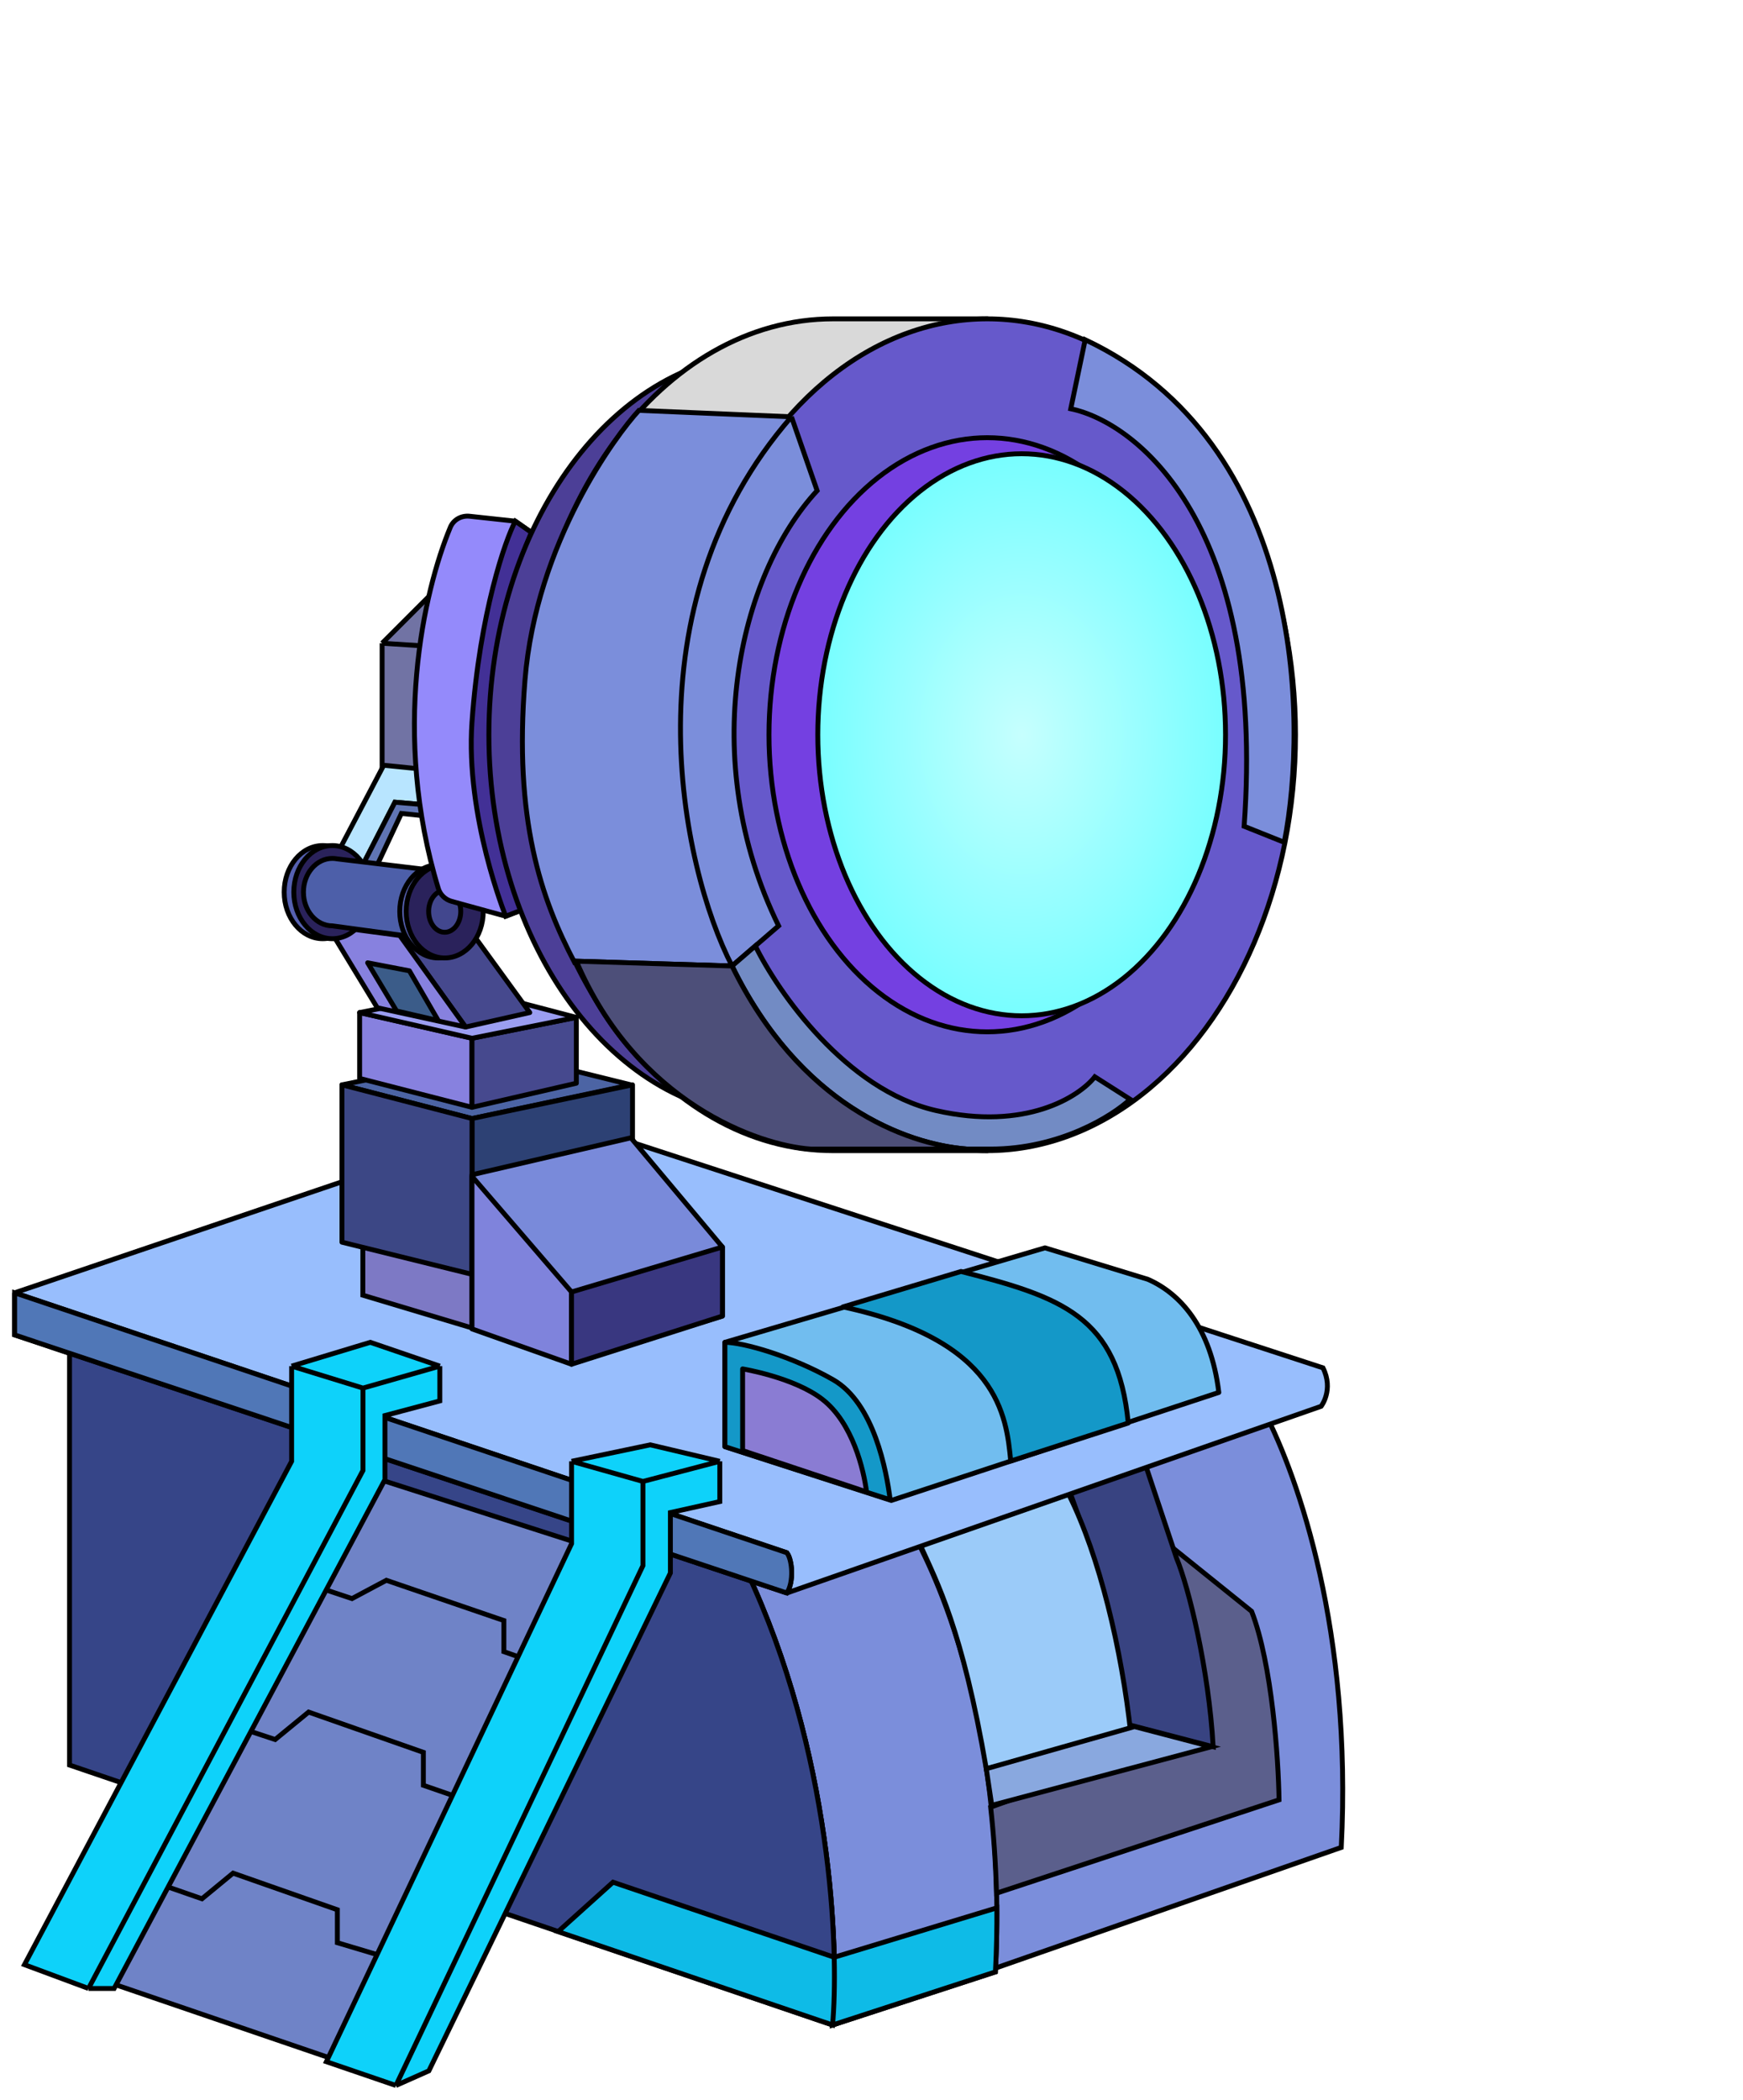<svg width="357" height="430" viewBox="0 0 357 430" fill="none" xmlns="http://www.w3.org/2000/svg">
<path d="M274.716 378.258C276.965 334.034 265.971 302.677 258.975 289.06L152.912 321.666C170.302 358.545 171.901 398.996 170.527 414.612L274.716 378.258Z" fill="#7B8EDB" stroke="black"/>
<path d="M203.883 403.743C206.131 359.519 195.138 329.662 188.142 316.045L152.912 321.666C170.302 358.545 171.901 398.996 170.527 414.612L203.883 403.743Z" stroke="black"/>
<path d="M261.973 368.514L204.101 387.628C203.935 381.435 203.516 375.558 202.905 370.013L247.732 353.898C246.832 338.007 241.61 322.041 239.112 316.045L256.352 329.912C260.549 340.705 261.849 360.144 261.973 368.514Z" fill="#5B5F8C" stroke="black"/>
<path d="M248.481 357.645C247.582 341.754 243.484 325.039 240.986 319.043L234.615 299.929L218.874 304.801C223.971 318.593 229.368 335.908 231.242 353.148L248.481 357.645Z" fill="#384381" stroke="black"/>
<path d="M202.009 362.143C197.136 333.659 191.89 323.915 188.517 316.419L218.874 305.926C225.245 318.668 229.743 337.782 231.617 355.022L202.009 362.143Z" fill="#9BCBF9" stroke="black"/>
<path d="M14.243 361.393V274.444L152.912 321.666C170.302 358.545 171.901 398.996 170.527 414.612L14.243 361.393Z" fill="#364588" stroke="black"/>
<path d="M248.107 357.645L203.133 369.638L202.009 362.143L232.366 353.523L248.107 357.645Z" fill="#89A8DF" stroke="black"/>
<path d="M203.882 403.743L170.527 414.612L114.31 395.498L125.553 385.379L170.86 400.745L204.176 390.626C204.203 394.861 204.112 399.235 203.882 403.743Z" fill="#0EBBE7"/>
<path d="M170.527 414.612L203.882 403.743C204.112 399.235 204.203 394.861 204.176 390.626L170.86 400.745M170.527 414.612C170.834 411.123 170.993 406.396 170.86 400.745M170.527 414.612L114.31 395.498L125.553 385.379L170.86 400.745" stroke="black"/>
<path d="M3 264.7L111.312 227.971L270.968 280.066C273.217 284.563 270.594 287.936 270.594 287.936L161.158 326.164L3 273.32V264.7Z" fill="#98BEFD"/>
<path d="M3 264.7L111.312 227.971L270.968 280.066C273.217 284.563 270.593 287.936 270.593 287.936L161.157 326.164M3 264.7V273.32L161.157 326.164M3 264.7L161.157 317.918C162.282 319.293 162.657 323.915 161.157 326.164" stroke="black"/>
<path d="M3 273.32L161.157 326.164C162.657 323.915 162.282 319.293 161.157 317.918L3 264.7V273.32Z" fill="#5077B7" stroke="black"/>
<path d="M67.599 421.378L22.625 406.012L32.745 385.774L49.574 353.918L65.351 325.06L76.7 302.573L123.442 317.564L110.699 340.8L96.457 368.909L79.132 400.765L67.599 421.378Z" fill="#6F83C7"/>
<path d="M32.745 385.774L22.625 406.012L67.599 421.378L79.132 400.765M32.745 385.774L41.365 388.772L47.736 383.525L69.098 391.021V397.767L79.132 400.765M32.745 385.774L49.574 353.918M79.132 400.765L96.457 368.909M96.457 368.909L86.713 365.536V358.79L63.208 350.545L56.356 356.166L49.574 353.918M96.457 368.909L110.699 340.8M49.574 353.918L65.351 325.06M65.351 325.06L76.7 302.573L123.442 317.564L110.699 340.8M65.351 325.06L72.097 327.308L79.132 323.56L103.203 331.806V338.177L110.699 340.8" stroke="black"/>
<path d="M133.186 295.827L147.428 299.2V307.445L137.309 309.694V322.061L87.838 424.002L81.091 427L66.85 422.128L117.07 316.065V299.2L133.186 295.827Z" fill="#0ED2FA"/>
<path d="M147.428 299.2L133.186 295.827L117.07 299.2M147.428 299.2V307.445L137.309 309.694V322.061L87.838 424.002L81.091 427M147.428 299.2L131.687 303.322M81.091 427L66.85 422.128L117.07 316.065V299.2M81.091 427L131.687 320.562V303.322M117.07 299.2L131.687 303.322" stroke="black"/>
<path d="M75.844 274.839L90.086 279.711V286.832L78.843 289.83V302.948L23.375 407.137H18.128L5.011 402.264L59.729 299.2V279.711L75.844 274.839Z" fill="#0ED2FA"/>
<path d="M90.086 279.711L75.844 274.839L59.729 279.711M90.086 279.711V286.832L78.843 289.83V302.948L23.375 407.137H18.128M90.086 279.711L74.345 284.209M18.128 407.137L5.011 402.264L59.729 299.2V279.711M18.128 407.137L74.345 301.074V284.209M59.729 279.711L74.345 284.209" stroke="black"/>
<path d="M78.262 131.7V157.016L88.454 158.003V132.357L104.236 118.219H91.742L78.262 131.7Z" fill="#7173A4"/>
<path d="M78.262 131.7V157.016L88.454 158.003V132.357M78.262 131.7L91.742 118.219H104.236L88.454 132.357M78.262 131.7L88.454 132.357" stroke="black"/>
<path d="M78.59 156.688L68.398 176.086L74.316 177.072L80.892 164.25L88.454 164.907V157.674L78.59 156.688Z" fill="#B8E5FF" stroke="black"/>
<path d="M82.207 166.551L77.275 177.072H74.316L80.892 164.25L88.454 164.907V167.209L82.207 166.551Z" fill="#6075B4" stroke="black"/>
<path d="M74.316 265.188L97.331 272.092V260.256L74.316 254.009V265.188Z" fill="#7D79C5" stroke="black"/>
<path d="M102.592 215.541L129.224 222.117L96.674 229.021L70.042 222.117L102.592 215.541Z" fill="#4C64A4" stroke="black" stroke-linejoin="round"/>
<path d="M129.553 254.338L96.674 260.914V229.021L129.553 222.117V254.338Z" fill="#2D4174" stroke="black" stroke-linejoin="round"/>
<path d="M70.042 254.338L96.674 260.914V229.021L70.042 222.117V254.338Z" fill="#3C4785" stroke="black" stroke-linejoin="round"/>
<path d="M117.716 278.668L147.965 269.462V255.324L129.224 232.967L96.674 240.529V271.435L117.716 278.668Z" fill="#798ADA" stroke="black" stroke-linejoin="round"/>
<path d="M96.674 272.092L117.059 279.326V264.53L96.674 240.857V272.092Z" fill="#7F83DC" stroke="black" stroke-linejoin="round"/>
<path d="M117.059 279.326L147.965 269.462V255.324L117.059 264.53V279.326Z" fill="#393780" stroke="black" stroke-linejoin="round"/>
<path d="M73.659 220.801L96.674 226.719V212.582L73.659 207.321V220.801Z" fill="#8781DF" stroke="black" stroke-linejoin="round"/>
<path d="M118.045 221.788L96.674 226.72V212.582L118.045 208.307V221.788Z" fill="#46498E" stroke="black" stroke-linejoin="round"/>
<path d="M96.674 202.718L73.659 207.321L96.674 212.582L118.045 208.307L96.674 202.718Z" fill="#9B9EF1" stroke="black" stroke-linejoin="round"/>
<path d="M95.359 189.238L81.878 191.539L95.359 210.28L108.51 207.321L95.359 189.238Z" fill="#46498E" stroke="black" stroke-linejoin="round"/>
<path d="M67.083 189.567L81.878 191.539L95.359 210.28L77.275 206.335L67.083 189.567Z" fill="#8781DF" stroke="black" stroke-linejoin="round"/>
<path d="M75.303 197.129L83.851 198.773L89.769 208.965L81.221 206.992L75.303 197.129Z" fill="#3B5C89" stroke="black" stroke-linejoin="round"/>
<ellipse cx="7.891" cy="9.535" rx="7.891" ry="9.535" transform="matrix(-1 0 0 1 73.987 173.127)" fill="#5661B1" stroke="black"/>
<ellipse cx="7.891" cy="9.535" rx="7.891" ry="9.535" transform="matrix(-1 0 0 1 75.96 173.127)" fill="#2A225B" stroke="black"/>
<path d="M68.069 189.566C64.801 189.566 62.151 186.475 62.151 182.662C62.151 178.848 64.801 175.757 68.069 175.757C68.405 175.757 68.735 175.79 69.055 175.853L87.468 178.059V192.197L68.069 189.566Z" fill="#4D5FA9" stroke="black"/>
<ellipse cx="7.891" cy="9.535" rx="7.891" ry="9.535" transform="matrix(-1 0 0 1 97.66 177.072)" fill="#5661B1" stroke="black"/>
<ellipse cx="7.891" cy="9.535" rx="7.891" ry="9.535" transform="matrix(-1 0 0 1 98.975 177.072)" fill="#2A225B" stroke="black"/>
<ellipse cx="3.288" cy="4.274" rx="3.288" ry="4.274" transform="matrix(-1 0 0 1 94.372 182.333)" fill="#42478E" stroke="black"/>
<path d="M105.551 106.712L108.839 109.013C97.003 137.947 101.277 171.483 107.853 185.95L103.578 187.594L92.503 184.548C91.207 184.191 90.17 183.204 89.778 181.918C80.145 150.26 86.768 121.061 92.235 107.959C92.885 106.401 94.505 105.517 96.184 105.699L105.551 106.712Z" fill="#948AFB" stroke="black"/>
<path d="M105.551 106.712L108.839 109.013C97.003 137.947 101.277 171.483 107.853 185.95L103.578 187.594C103.578 187.594 95.305 167.209 96.674 147.81C98.252 125.453 103.578 110.328 105.551 106.712Z" fill="#423096" stroke="black"/>
<path d="M100.133 150.441C100.133 172.044 106.604 191.582 117.043 205.708C127.481 219.834 141.862 228.521 157.701 228.521H185.933V72.36H157.701C141.862 72.36 127.481 81.047 117.043 95.173C106.604 109.299 100.133 128.837 100.133 150.441Z" fill="#4C3F97" stroke="black"/>
<path d="M170.651 235.597C135.787 235.597 107.524 197.471 107.524 150.441C107.524 103.41 135.787 65.284 170.651 65.284H201.886V235.597H170.651Z" fill="#D9D9D9" stroke="black"/>
<ellipse cx="63.127" cy="85.156" rx="63.127" ry="85.156" transform="matrix(-1 0 0 1 265.342 65.284)" fill="#6659CB" stroke="black"/>
<path d="M167.363 100.465L162.103 85.34L130.868 84.025C126.265 88.957 109.795 111.036 107.524 139.262C105.222 167.866 110.812 183.977 117.716 197.129L149.938 197.786L159.472 189.566C142.704 155.372 151.253 117.89 167.363 100.465Z" fill="#7B8EDB"/>
<path d="M162.103 85.34L167.363 100.465C151.253 117.89 142.704 155.372 159.472 189.566L149.938 197.786M162.103 85.34L130.868 84.025C126.265 88.957 109.795 111.036 107.524 139.262C105.222 167.866 110.812 183.977 117.716 197.129L149.938 197.786M162.103 85.34C128.237 124.137 139.416 177.401 149.938 197.786" stroke="black"/>
<path d="M149.938 197.786L118.045 196.8C130.408 225.733 155.198 234.501 166.048 235.268H198.072C199.874 235.404 201.49 235.391 202.873 235.268C217.076 235.268 227.86 228.473 231.477 225.076L224.244 220.473C221.065 224.528 210.106 231.586 191.694 227.377C173.282 223.169 159.363 203.156 154.705 193.676L149.938 197.786Z" fill="#728BC4"/>
<path d="M149.938 197.786L118.045 196.8C130.408 225.733 155.198 234.501 166.048 235.268C172.405 235.268 188.669 235.268 202.873 235.268M149.938 197.786L154.705 193.676C159.363 203.156 173.282 223.169 191.694 227.377C210.106 231.586 221.065 224.528 224.244 220.473L231.477 225.076C227.86 228.473 217.076 235.268 202.873 235.268M149.938 197.786C165.719 230.139 191.803 236.254 202.873 235.268" stroke="black"/>
<path d="M149.938 197.786L118.045 196.8C130.408 225.733 155.198 234.501 166.048 235.268H198.072C199.874 235.404 201.49 235.391 202.872 235.268H198.072C185.449 234.318 163.749 226.099 149.938 197.786Z" fill="#4D4F79" stroke="black"/>
<ellipse cx="44.715" cy="60.826" rx="44.715" ry="60.826" transform="matrix(-1 0 0 1 246.93 89.615)" fill="#7440E1" stroke="black"/>
<g filter="url(#filter0_d_31866_3251)">
<ellipse cx="41.756" cy="57.538" rx="41.756" ry="57.538" transform="matrix(-1 0 0 1 241.012 92.903)" fill="url(#paint0_radial_31866_3251)"/>
<ellipse cx="41.756" cy="57.538" rx="41.756" ry="57.538" transform="matrix(-1 0 0 1 241.012 92.903)" stroke="black"/>
</g>
<path d="M219.312 83.697L222.271 69.559C266.986 90.601 267.973 147.262 263.041 172.469L254.821 169.182C259.293 107.632 233.011 86.546 219.312 83.697Z" fill="#7B8EDB" stroke="black"/>
<path d="M182.552 307.215L249.638 285.103C248.014 271.615 241.566 264.764 235.118 261.943L214.034 255.495L148.475 274.839V296.201L182.552 307.215Z" fill="#71BDEF" stroke="black" stroke-linejoin="round"/>
<path d="M148.475 296.201L182.326 307.078C181.577 301.207 179.035 287.293 170.64 282.496C162.245 277.699 152.223 274.839 148.475 274.839V296.201Z" fill="#1498C8" stroke="black" stroke-linejoin="round"/>
<path d="M207.014 299.147L231.088 291.362C228.989 269.474 217.387 265.57 196.834 260.331L172.655 267.585C204.491 274.436 206.139 289.903 207.014 299.147Z" fill="#1498C8" stroke="black" stroke-linejoin="round"/>
<path d="M152.102 297.003L177.49 305.466C176.92 301.007 174.67 291.361 168.46 286.526C162.658 282.007 152.102 280.283 152.102 280.283V297.003Z" fill="#8A7CD3" stroke="black" stroke-linejoin="round"/>
<defs>
<filter id="filter0_d_31866_3251" x="147" y="72.403" width="124.512" height="156.076" filterUnits="userSpaceOnUse" color-interpolation-filters="sRGB">
<feFlood flood-opacity="0" result="BackgroundImageFix"/>
<feColorMatrix in="SourceAlpha" type="matrix" values="0 0 0 0 0 0 0 0 0 0 0 0 0 0 0 0 0 0 127 0" result="hardAlpha"/>
<feOffset dx="10"/>
<feGaussianBlur stdDeviation="10"/>
<feComposite in2="hardAlpha" operator="out"/>
<feColorMatrix type="matrix" values="0 0 0 0 0.471 0 0 0 0 0.996 0 0 0 0 1 0 0 0 1 0"/>
<feBlend mode="normal" in2="BackgroundImageFix" result="effect1_dropShadow_31866_3251"/>
<feBlend mode="normal" in="SourceGraphic" in2="effect1_dropShadow_31866_3251" result="shape"/>
</filter>
<radialGradient id="paint0_radial_31866_3251" cx="0" cy="0" r="1" gradientUnits="userSpaceOnUse" gradientTransform="translate(41.756 57.538) rotate(-90) scale(57.538 41.756)">
<stop stop-color="#C6FFFE"/>
<stop offset="1" stop-color="#78FEFF"/>
</radialGradient>
</defs>
</svg>
